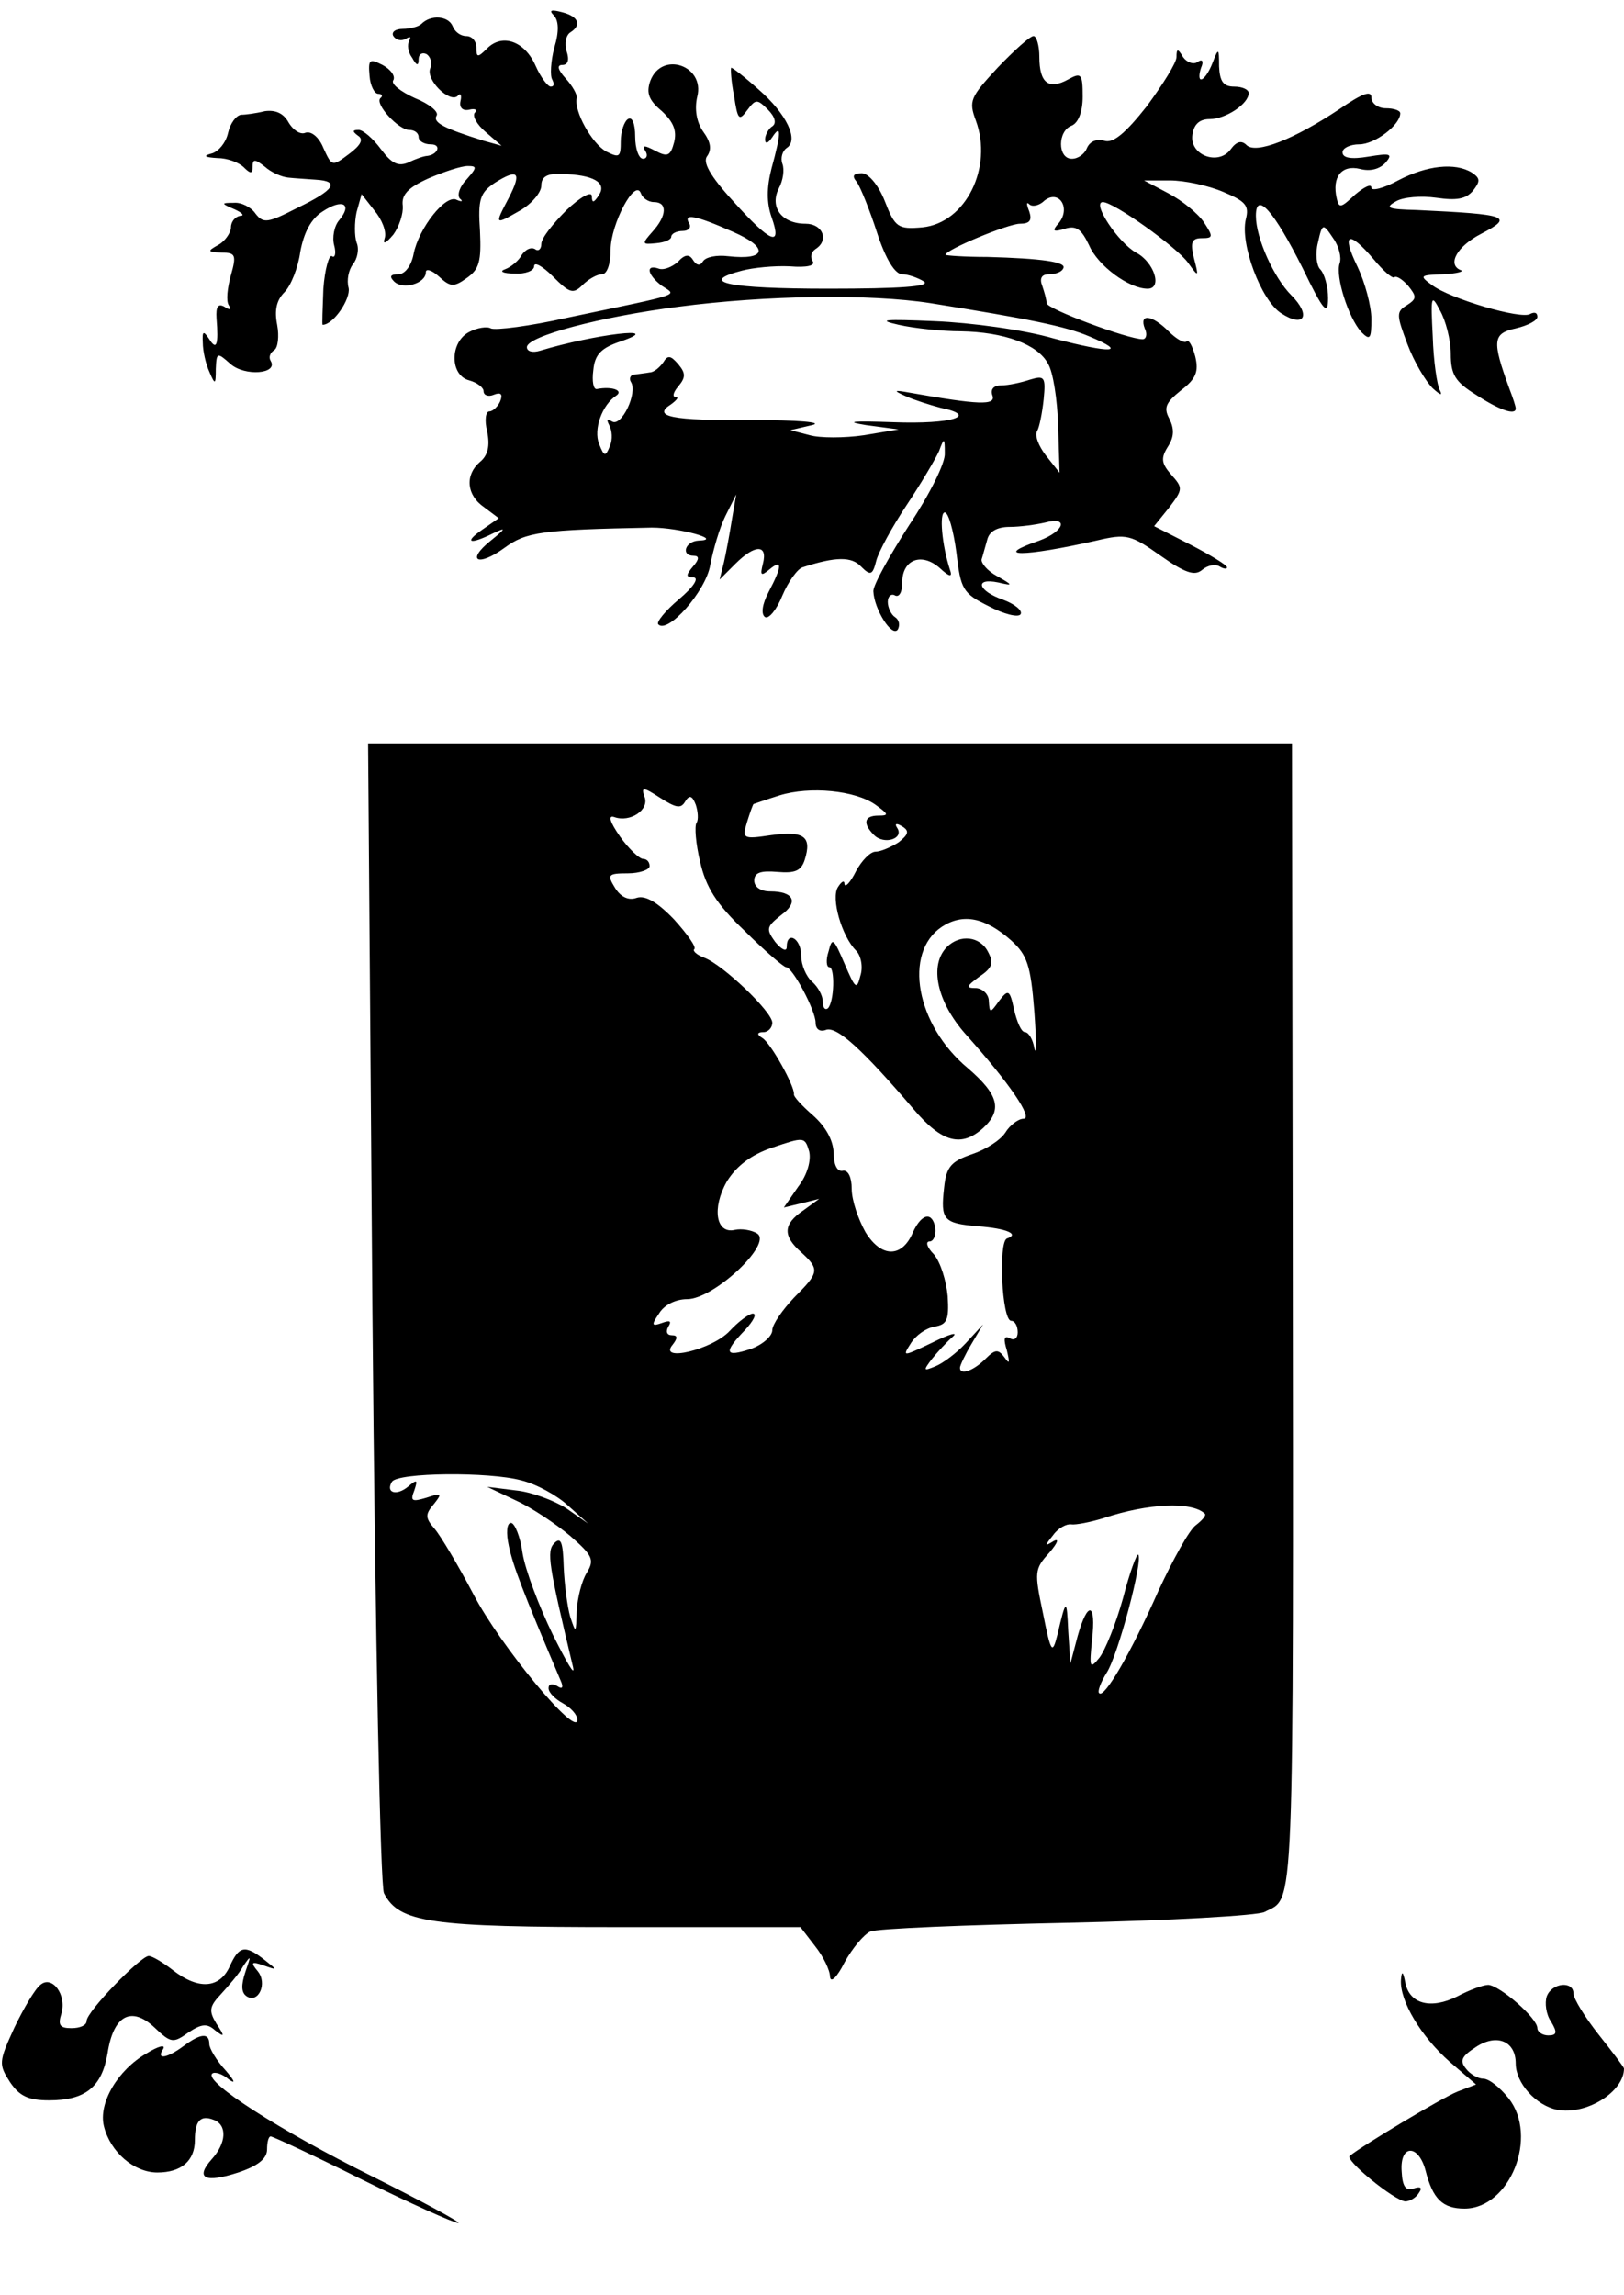 <?xml version="1.0" standalone="no"?>
<!DOCTYPE svg PUBLIC "-//W3C//DTD SVG 20010904//EN"
 "http://www.w3.org/TR/2001/REC-SVG-20010904/DTD/svg10.dtd">
<svg version="1.0" xmlns="http://www.w3.org/2000/svg"
 width="225pt" height="318pt" viewBox="0 0 225 318"
 preserveAspectRatio="xMidYMid meet">
<g transform="translate(0,318) scale(0.1,-0.1)"
fill="#000000" stroke="none">
<path d="M767 3159 c7 -7 8 -22 1 -45 -5 -19 -6 -39 -3 -44 3 -6 3 -10 -2 -10
-4 0 -14 13 -21 29 -15 34 -46 45 -67 24 -13 -13 -15 -13 -15 1 0 9 -6 16 -14
16 -8 0 -16 6 -19 14 -6 14 -30 16 -43 3 -4 -4 -16 -7 -26 -7 -11 0 -16 -5
-13 -10 4 -6 11 -7 17 -4 6 4 8 3 5 -2 -3 -6 -2 -16 4 -24 6 -11 9 -12 9 -2 0
7 5 10 11 7 6 -4 8 -13 5 -20 -6 -16 27 -48 38 -38 4 5 6 1 4 -7 -2 -9 3 -14
12 -12 8 2 12 0 8 -4 -4 -4 2 -16 15 -27 l22 -19 -25 7 c-54 17 -71 25 -65 35
3 5 -10 16 -30 24 -20 9 -34 20 -30 25 3 6 -4 15 -15 21 -18 9 -20 8 -18 -15
1 -14 7 -25 12 -25 5 0 7 -3 3 -6 -8 -8 25 -44 40 -44 7 0 13 -4 13 -10 0 -5
7 -10 17 -10 15 0 10 -14 -5 -16 -4 0 -16 -4 -26 -9 -14 -6 -23 -2 -38 18 -11
15 -25 27 -31 27 -9 0 -9 -2 -1 -8 8 -5 4 -13 -12 -25 -24 -18 -24 -18 -36 8
-6 15 -17 24 -25 21 -7 -3 -17 4 -23 14 -7 13 -18 18 -33 16 -12 -3 -27 -5
-33 -5 -7 -1 -15 -12 -18 -25 -3 -14 -14 -27 -24 -29 -11 -3 -8 -5 9 -6 14 0
30 -6 37 -13 9 -9 12 -9 12 1 0 11 3 11 17 0 9 -8 23 -14 32 -15 9 -1 26 -2
39 -3 33 -2 26 -14 -26 -39 -41 -21 -47 -22 -58 -8 -6 9 -20 16 -30 15 -18 0
-18 -1 1 -9 11 -5 14 -9 8 -9 -7 -1 -13 -8 -13 -16 0 -7 -8 -19 -17 -24 -16
-9 -16 -10 4 -11 19 0 21 -3 13 -31 -5 -18 -7 -36 -3 -42 4 -6 1 -7 -6 -2 -9
5 -12 0 -11 -16 3 -37 0 -45 -10 -29 -8 12 -10 12 -9 -5 0 -11 4 -29 9 -40 8
-19 9 -18 9 4 1 23 2 23 20 7 20 -18 67 -14 56 4 -3 5 -1 11 5 15 5 3 7 19 4
35 -4 20 -1 34 10 45 9 9 19 34 22 56 5 27 15 46 31 56 27 18 42 11 23 -12 -7
-8 -10 -24 -7 -35 3 -11 1 -18 -3 -15 -4 3 -10 -18 -12 -45 -1 -28 -2 -50 -1
-50 15 0 39 36 36 51 -3 11 0 25 6 33 6 7 9 21 5 30 -3 9 -3 28 0 42 l7 25 18
-23 c10 -12 17 -29 14 -38 -3 -9 1 -8 12 5 8 11 14 29 13 40 -2 15 7 25 36 38
21 9 45 17 54 17 13 0 13 -2 -1 -18 -10 -10 -14 -22 -10 -27 5 -4 3 -5 -4 -2
-15 9 -53 -39 -60 -75 -3 -16 -12 -28 -21 -28 -11 0 -13 -3 -6 -10 12 -12 44
-3 44 13 0 5 8 3 18 -6 16 -15 21 -15 39 -2 17 12 20 23 18 65 -3 44 0 53 21
67 32 20 37 14 19 -21 -20 -38 -20 -38 15 -18 16 9 30 25 30 35 0 12 8 17 28
16 44 -1 63 -12 52 -29 -7 -11 -10 -12 -10 -2 0 8 -16 -1 -35 -19 -19 -19 -35
-39 -35 -47 0 -7 -4 -11 -9 -7 -6 3 -13 -1 -18 -8 -4 -8 -15 -17 -23 -20 -9
-3 -3 -6 13 -6 15 -1 27 4 27 10 0 7 12 0 26 -14 23 -23 28 -25 41 -12 8 8 20
15 27 15 7 0 12 14 12 34 0 35 34 100 42 78 2 -6 10 -12 18 -12 19 0 18 -19
-2 -41 -15 -17 -15 -18 5 -16 12 1 21 5 21 9 0 4 7 8 16 8 8 0 12 5 9 10 -9
15 8 12 60 -11 51 -22 47 -40 -6 -34 -16 2 -31 -1 -35 -7 -4 -7 -9 -6 -14 2
-5 8 -11 8 -21 -3 -8 -7 -20 -12 -27 -9 -18 6 -15 -9 5 -24 21 -14 32 -10
-130 -44 -53 -12 -101 -18 -107 -15 -5 3 -19 1 -30 -5 -27 -14 -27 -60 0 -67
11 -3 20 -10 20 -15 0 -6 7 -8 14 -5 10 4 13 1 9 -9 -3 -7 -10 -14 -15 -14 -5
0 -7 -12 -3 -28 4 -20 1 -33 -10 -42 -21 -18 -19 -46 6 -63 l20 -15 -23 -16
c-26 -18 -17 -21 15 -5 19 9 18 7 -3 -10 -35 -28 -18 -37 19 -10 30 22 51 25
204 28 38 0 100 -17 65 -18 -19 -1 -25 -21 -7 -21 8 0 8 -5 -1 -15 -10 -12
-10 -15 1 -15 8 -1 -1 -14 -20 -30 -19 -16 -32 -32 -29 -35 13 -14 66 46 72
82 4 21 13 52 21 68 l15 30 -6 -35 c-3 -19 -8 -46 -11 -59 l-6 -24 22 22 c27
27 45 27 38 0 -4 -16 -3 -18 9 -8 18 15 18 5 -1 -31 -9 -17 -11 -31 -5 -35 5
-3 16 10 24 30 8 19 21 37 28 39 46 15 68 15 81 1 13 -13 16 -12 21 8 3 12 22
47 42 77 20 30 40 64 45 75 7 19 8 19 8 -3 1 -13 -21 -57 -49 -99 -27 -42 -50
-83 -50 -92 1 -25 26 -65 34 -53 3 6 2 13 -4 17 -5 3 -10 13 -10 21 0 8 5 12
10 9 6 -3 10 5 10 18 0 32 27 42 52 20 14 -13 18 -13 14 -2 -11 34 -15 79 -7
79 5 0 12 -25 16 -55 6 -52 9 -57 45 -75 21 -11 41 -16 44 -11 3 5 -8 14 -24
20 -35 12 -41 31 -7 24 21 -5 21 -4 -2 9 -13 7 -22 18 -21 23 2 6 5 18 8 28 3
11 14 17 31 17 14 0 36 3 49 6 33 9 27 -12 -8 -25 -67 -23 -23 -23 79 0 42 10
48 8 89 -21 34 -24 47 -28 57 -20 8 7 19 9 25 5 5 -3 10 -4 10 -1 0 3 -23 17
-50 31 l-51 26 21 26 c19 25 19 27 3 45 -14 16 -15 23 -5 39 9 14 9 25 2 39
-8 15 -5 22 16 39 21 16 25 26 20 47 -4 15 -9 24 -12 21 -3 -3 -14 3 -25 14
-23 23 -41 25 -33 4 4 -8 2 -15 -3 -15 -20 0 -133 42 -133 50 0 5 -3 15 -6 24
-4 10 -1 16 9 16 9 0 18 3 20 8 6 9 -30 14 -105 16 -32 0 -58 2 -58 3 0 7 87
43 103 43 14 0 17 5 13 17 -4 10 -4 14 0 10 4 -4 14 -2 21 5 20 16 37 -10 20
-31 -10 -11 -8 -13 8 -8 16 5 23 0 34 -23 12 -28 55 -60 81 -60 21 0 9 37 -16
50 -25 14 -62 70 -46 70 15 0 102 -62 118 -84 15 -21 15 -20 8 7 -5 21 -3 27
11 27 16 0 16 2 3 22 -8 12 -30 30 -49 40 l-34 18 36 0 c20 0 53 -7 74 -16 31
-13 36 -19 31 -38 -8 -34 21 -112 49 -130 32 -21 42 -3 14 25 -24 24 -49 79
-49 110 0 35 25 7 65 -73 29 -60 35 -66 35 -41 0 16 -5 34 -11 40 -5 5 -7 22
-3 37 6 27 7 27 21 6 8 -11 12 -27 9 -35 -6 -18 12 -75 30 -95 12 -12 14 -10
14 18 0 18 -9 51 -19 72 -23 47 -13 52 22 11 14 -17 27 -28 29 -25 3 2 11 -3
19 -12 12 -15 12 -18 -2 -27 -15 -9 -14 -14 1 -54 9 -24 25 -51 35 -61 10 -9
14 -11 10 -3 -4 7 -9 41 -10 75 -3 57 -2 59 10 36 8 -14 15 -41 15 -60 0 -29
6 -39 35 -57 32 -21 55 -29 55 -19 0 3 -4 15 -9 28 -24 66 -23 76 9 83 17 4
30 11 30 16 0 6 -4 7 -10 4 -12 -8 -111 21 -136 40 -18 13 -17 14 16 15 19 1
30 4 23 6 -18 8 -4 33 29 50 46 24 38 27 -89 33 -40 1 -45 3 -29 12 10 6 35 8
56 5 28 -4 41 -2 51 10 10 13 10 17 -2 25 -23 14 -62 10 -102 -11 -20 -11 -37
-15 -37 -10 0 6 -10 1 -23 -10 -19 -18 -22 -19 -25 -5 -7 30 7 47 32 41 15 -4
28 0 36 9 10 12 6 13 -24 8 -24 -4 -36 -2 -36 6 0 6 11 11 23 11 22 0 57 27
57 43 0 4 -9 7 -20 7 -11 0 -20 7 -20 15 0 10 -12 6 -44 -16 -63 -42 -116 -63
-129 -50 -7 7 -14 5 -22 -6 -17 -23 -57 -8 -53 20 2 15 10 22 24 22 22 0 54
21 54 36 0 5 -9 9 -20 9 -15 0 -20 7 -21 28 0 26 -1 26 -9 5 -5 -13 -12 -23
-16 -23 -3 0 -3 7 0 16 4 9 2 13 -5 8 -6 -4 -15 0 -20 7 -7 12 -9 12 -9 0 0
-8 -19 -38 -41 -68 -30 -38 -47 -52 -59 -48 -11 3 -20 -1 -24 -10 -3 -8 -12
-15 -21 -15 -20 0 -20 39 0 46 9 4 15 19 15 40 0 32 -2 34 -20 24 -27 -15 -40
-5 -40 31 0 16 -4 29 -8 29 -5 0 -27 -20 -50 -44 -38 -41 -40 -46 -30 -73 24
-65 -14 -142 -74 -148 -34 -3 -38 0 -52 36 -9 23 -23 39 -32 39 -12 0 -14 -4
-7 -12 5 -7 18 -39 28 -70 12 -37 25 -58 35 -58 8 0 22 -5 30 -10 10 -7 -34
-10 -132 -10 -140 0 -182 9 -120 25 15 4 44 7 66 6 24 -2 36 1 32 7 -4 6 -2
13 4 17 19 12 10 35 -14 35 -33 0 -50 23 -37 49 6 11 8 26 5 34 -3 8 0 18 6
22 17 11 0 47 -39 81 -20 18 -37 31 -38 30 -1 -1 0 -19 4 -39 5 -33 7 -35 18
-20 12 16 14 16 29 1 10 -10 12 -19 6 -23 -5 -3 -10 -12 -10 -18 0 -7 4 -6 10
3 13 20 12 4 -1 -43 -7 -27 -7 -48 0 -68 15 -42 -1 -36 -53 22 -33 36 -43 55
-36 63 6 9 5 19 -6 34 -9 13 -12 31 -8 48 11 43 -49 64 -65 22 -6 -17 -2 -27
16 -42 16 -15 21 -27 17 -43 -5 -19 -9 -21 -26 -12 -15 8 -19 8 -14 0 4 -6 2
-11 -3 -11 -6 0 -11 14 -11 31 0 17 -4 28 -10 24 -5 -3 -10 -17 -10 -31 0 -22
-2 -23 -20 -14 -20 11 -45 56 -41 74 1 5 -6 17 -15 27 -11 12 -13 19 -5 19 8
0 10 7 6 19 -3 11 -1 22 5 26 16 10 12 22 -11 28 -15 4 -19 3 -12 -4z m522
-399 c137 -22 187 -32 220 -46 55 -23 31 -24 -49 -3 -41 12 -115 22 -165 24
-70 3 -81 2 -50 -5 22 -5 61 -9 86 -9 60 -1 107 -18 121 -45 7 -11 13 -50 14
-86 l2 -65 -19 24 c-10 13 -16 28 -12 34 3 5 7 25 9 44 3 31 1 33 -19 27 -12
-4 -30 -8 -40 -8 -11 0 -15 -6 -12 -14 5 -14 -19 -13 -115 4 -22 4 -23 3 -5
-5 11 -5 33 -12 48 -16 54 -11 16 -23 -65 -20 -57 2 -69 1 -38 -4 l45 -6 -48
-8 c-27 -4 -61 -4 -75 0 l-27 7 30 7 c17 4 -20 7 -83 7 -113 -1 -139 5 -112
22 8 6 11 10 6 10 -5 0 -3 7 4 15 10 12 10 18 0 30 -11 13 -15 13 -21 3 -5 -7
-13 -14 -19 -14 -5 -1 -15 -2 -21 -3 -5 0 -8 -5 -5 -10 10 -15 -13 -63 -26
-55 -7 4 -8 3 -4 -5 4 -7 5 -20 1 -29 -6 -15 -8 -15 -15 3 -8 20 4 54 24 67
10 7 -6 13 -27 9 -5 -1 -7 11 -5 26 2 22 11 31 38 40 64 22 -36 10 -112 -13
-10 -3 -18 -1 -18 5 0 15 101 42 210 56 121 16 265 18 349 5z"/>
<path d="M516 1363 c4 -461 11 -796 16 -806 21 -41 64 -47 327 -47 l250 0 20
-26 c12 -15 21 -34 21 -43 1 -9 10 0 20 20 11 20 27 39 36 43 9 4 132 9 273
12 141 3 264 10 273 15 42 22 40 -27 39 972 l-1 647 -640 0 -640 0 6 -787z
m433 706 c6 10 10 9 15 -4 3 -9 4 -21 1 -25 -3 -5 -1 -29 5 -54 8 -35 22 -58
62 -96 28 -28 54 -50 57 -50 9 0 41 -60 41 -77 0 -9 6 -13 14 -10 15 6 51 -27
122 -110 39 -46 66 -53 96 -26 27 25 22 46 -21 83 -72 60 -90 160 -36 196 29
19 60 13 96 -19 22 -20 27 -34 32 -98 3 -41 3 -64 0 -51 -2 12 -8 22 -13 22
-5 0 -11 14 -15 31 -6 28 -8 29 -21 12 -12 -17 -13 -17 -14 0 0 9 -8 17 -17
18 -15 0 -15 2 4 16 18 12 20 19 12 34 -11 22 -39 25 -57 7 -25 -25 -14 -76
26 -121 61 -68 94 -117 80 -117 -7 0 -19 -9 -25 -19 -7 -11 -28 -24 -46 -30
-29 -10 -36 -17 -39 -47 -5 -44 -1 -49 47 -53 40 -3 58 -11 40 -17 -12 -5 -7
-114 6 -114 5 0 9 -7 9 -16 0 -8 -5 -12 -11 -8 -8 4 -9 -1 -4 -17 4 -17 4 -20
-3 -10 -9 12 -13 12 -27 -2 -16 -16 -35 -23 -35 -12 0 3 7 18 16 33 l16 27
-24 -26 c-13 -14 -32 -28 -42 -32 -17 -7 -17 -6 -5 10 8 10 21 24 29 31 8 7
-4 4 -28 -8 -42 -20 -42 -20 -30 -1 7 11 21 21 33 23 17 3 20 9 18 42 -2 22
-10 47 -19 58 -10 10 -12 18 -6 18 5 0 9 8 8 18 -4 24 -19 21 -31 -5 -15 -36
-44 -36 -66 0 -10 18 -19 44 -19 60 0 16 -5 26 -12 25 -8 -2 -13 8 -13 25 -1
18 -11 36 -29 52 -15 13 -27 26 -26 29 1 11 -32 71 -44 78 -8 5 -7 8 2 8 6 0
12 6 12 13 0 15 -68 80 -94 90 -11 4 -17 10 -14 12 3 3 -10 21 -28 41 -23 24
-40 34 -52 30 -11 -4 -22 1 -30 14 -11 18 -10 20 18 20 16 0 30 5 30 10 0 6
-4 10 -9 10 -5 0 -20 14 -32 31 -14 20 -17 30 -8 27 22 -8 49 10 42 28 -5 14
-2 14 21 -1 22 -14 29 -16 35 -6z m264 -4 c18 -13 19 -15 4 -15 -20 0 -22 -11
-6 -27 14 -14 42 -5 32 10 -4 6 -1 7 7 2 10 -6 9 -11 -5 -22 -11 -7 -25 -13
-32 -13 -7 0 -19 -12 -27 -27 -8 -16 -15 -23 -16 -18 0 6 -4 4 -9 -4 -10 -15
5 -68 25 -88 7 -7 10 -23 6 -35 -5 -20 -7 -18 -22 17 -15 35 -17 37 -22 17 -4
-12 -3 -22 1 -22 8 0 7 -48 -2 -57 -4 -3 -7 1 -7 9 0 9 -7 21 -15 28 -8 7 -15
23 -15 36 0 24 -20 35 -20 12 0 -7 -7 -4 -16 7 -13 18 -12 21 8 37 25 18 18
33 -15 33 -13 0 -22 6 -22 15 0 11 9 14 32 12 24 -2 33 1 38 17 10 32 -1 40
-46 34 -40 -6 -41 -5 -34 18 4 13 8 24 9 25 0 0 17 6 36 12 42 13 105 7 133
-13z m-107 -529 l-20 -29 25 6 24 6 -22 -16 c-28 -19 -29 -35 -3 -58 26 -24
25 -28 -10 -63 -16 -17 -30 -37 -30 -45 0 -8 -13 -20 -30 -26 -36 -12 -38 -5
-8 26 12 13 17 23 11 23 -5 0 -20 -11 -32 -24 -24 -26 -100 -44 -79 -19 7 9 7
13 -1 13 -7 0 -9 5 -5 12 5 8 2 9 -9 5 -14 -5 -15 -3 -4 13 7 12 23 20 39 20
37 0 119 77 97 91 -8 5 -22 7 -31 5 -26 -6 -32 30 -11 67 13 21 33 37 63 47
44 15 45 15 51 -5 3 -12 -2 -32 -15 -49z m-384 -407 c21 -5 50 -21 65 -35 l28
-25 -30 21 c-17 11 -49 23 -70 25 l-40 5 40 -19 c22 -10 56 -33 75 -49 31 -27
34 -33 23 -51 -7 -11 -13 -35 -14 -53 -1 -31 -1 -32 -9 -8 -4 14 -8 45 -9 69
-1 35 -4 42 -13 33 -11 -11 -8 -30 26 -172 3 -14 -9 7 -28 45 -19 39 -38 89
-42 113 -3 23 -11 42 -16 42 -6 0 -7 -14 -3 -32 6 -28 19 -62 72 -187 4 -9 2
-12 -5 -7 -7 4 -12 3 -12 -3 0 -6 9 -15 20 -21 11 -6 20 -16 20 -23 -1 -25
-107 103 -144 174 -21 40 -46 82 -54 91 -13 15 -13 20 -1 34 12 15 11 16 -10
9 -20 -6 -23 -5 -17 10 5 15 4 16 -9 5 -16 -13 -31 -8 -22 7 8 13 135 14 179
2z m947 -46 c3 -2 -3 -9 -12 -16 -9 -6 -32 -48 -52 -91 -39 -88 -75 -149 -82
-142 -3 2 2 15 10 28 16 24 51 157 44 164 -2 2 -12 -25 -21 -60 -10 -36 -25
-73 -33 -83 -13 -16 -14 -14 -10 25 6 52 -6 55 -20 5 l-10 -38 -3 45 c-2 46
-3 46 -15 -5 -7 -28 -9 -25 -20 30 -12 57 -12 61 9 84 11 13 14 20 6 16 -13
-8 -13 -7 -1 8 7 10 19 16 25 15 6 -1 27 3 46 9 60 20 121 23 139 6z"/>
<path d="M318 455 c-14 -30 -43 -32 -78 -5 -14 11 -29 20 -34 20 -11 0 -86
-77 -86 -90 0 -6 -9 -10 -21 -10 -16 0 -19 4 -14 20 8 26 -13 54 -29 40 -7 -5
-23 -32 -36 -59 -22 -48 -22 -51 -6 -76 13 -19 25 -25 54 -25 50 0 73 18 81
65 8 53 33 66 65 36 23 -22 26 -22 47 -7 18 12 26 13 37 3 13 -10 14 -9 2 9
-11 18 -10 24 6 41 10 11 25 28 31 39 11 16 11 15 3 -8 -6 -18 -6 -29 2 -34
16 -10 29 18 15 35 -10 12 -9 14 8 8 20 -7 20 -7 1 8 -27 21 -35 19 -48 -10z"/>
<path d="M1941 437 c-2 -29 28 -79 68 -114 l36 -31 -26 -10 c-22 -9 -132 -75
-149 -89 -7 -6 62 -62 77 -63 6 0 15 5 19 12 5 7 2 9 -7 6 -11 -4 -16 2 -17
23 -3 38 23 39 33 2 10 -40 24 -53 54 -53 63 0 103 100 61 153 -12 15 -27 27
-35 27 -7 0 -18 6 -24 14 -9 11 -6 17 14 30 29 19 55 8 55 -23 0 -27 28 -58
57 -64 41 -8 93 25 93 57 0 2 -16 23 -35 47 -19 24 -35 50 -35 57 0 18 -30 15
-37 -4 -3 -9 -1 -25 6 -35 9 -15 8 -19 -4 -19 -8 0 -15 5 -15 10 0 14 -52 59
-68 60 -7 0 -26 -7 -43 -16 -36 -18 -66 -11 -72 19 -3 16 -5 17 -6 4z"/>
<path d="M254 345 c-23 -17 -38 -19 -28 -4 4 7 -7 4 -23 -6 -40 -23 -67 -69
-59 -101 9 -36 42 -64 74 -64 33 0 52 16 52 45 0 27 8 35 26 28 19 -7 18 -32
-3 -55 -23 -26 -9 -33 37 -18 27 9 40 19 40 32 0 10 2 18 5 18 3 0 61 -27 127
-60 67 -33 127 -60 133 -60 5 0 -48 29 -120 65 -127 63 -233 131 -221 142 3 3
14 0 23 -8 10 -7 8 -2 -4 12 -13 14 -23 31 -23 37 0 16 -12 15 -36 -3z"/>
</g>
</svg>

